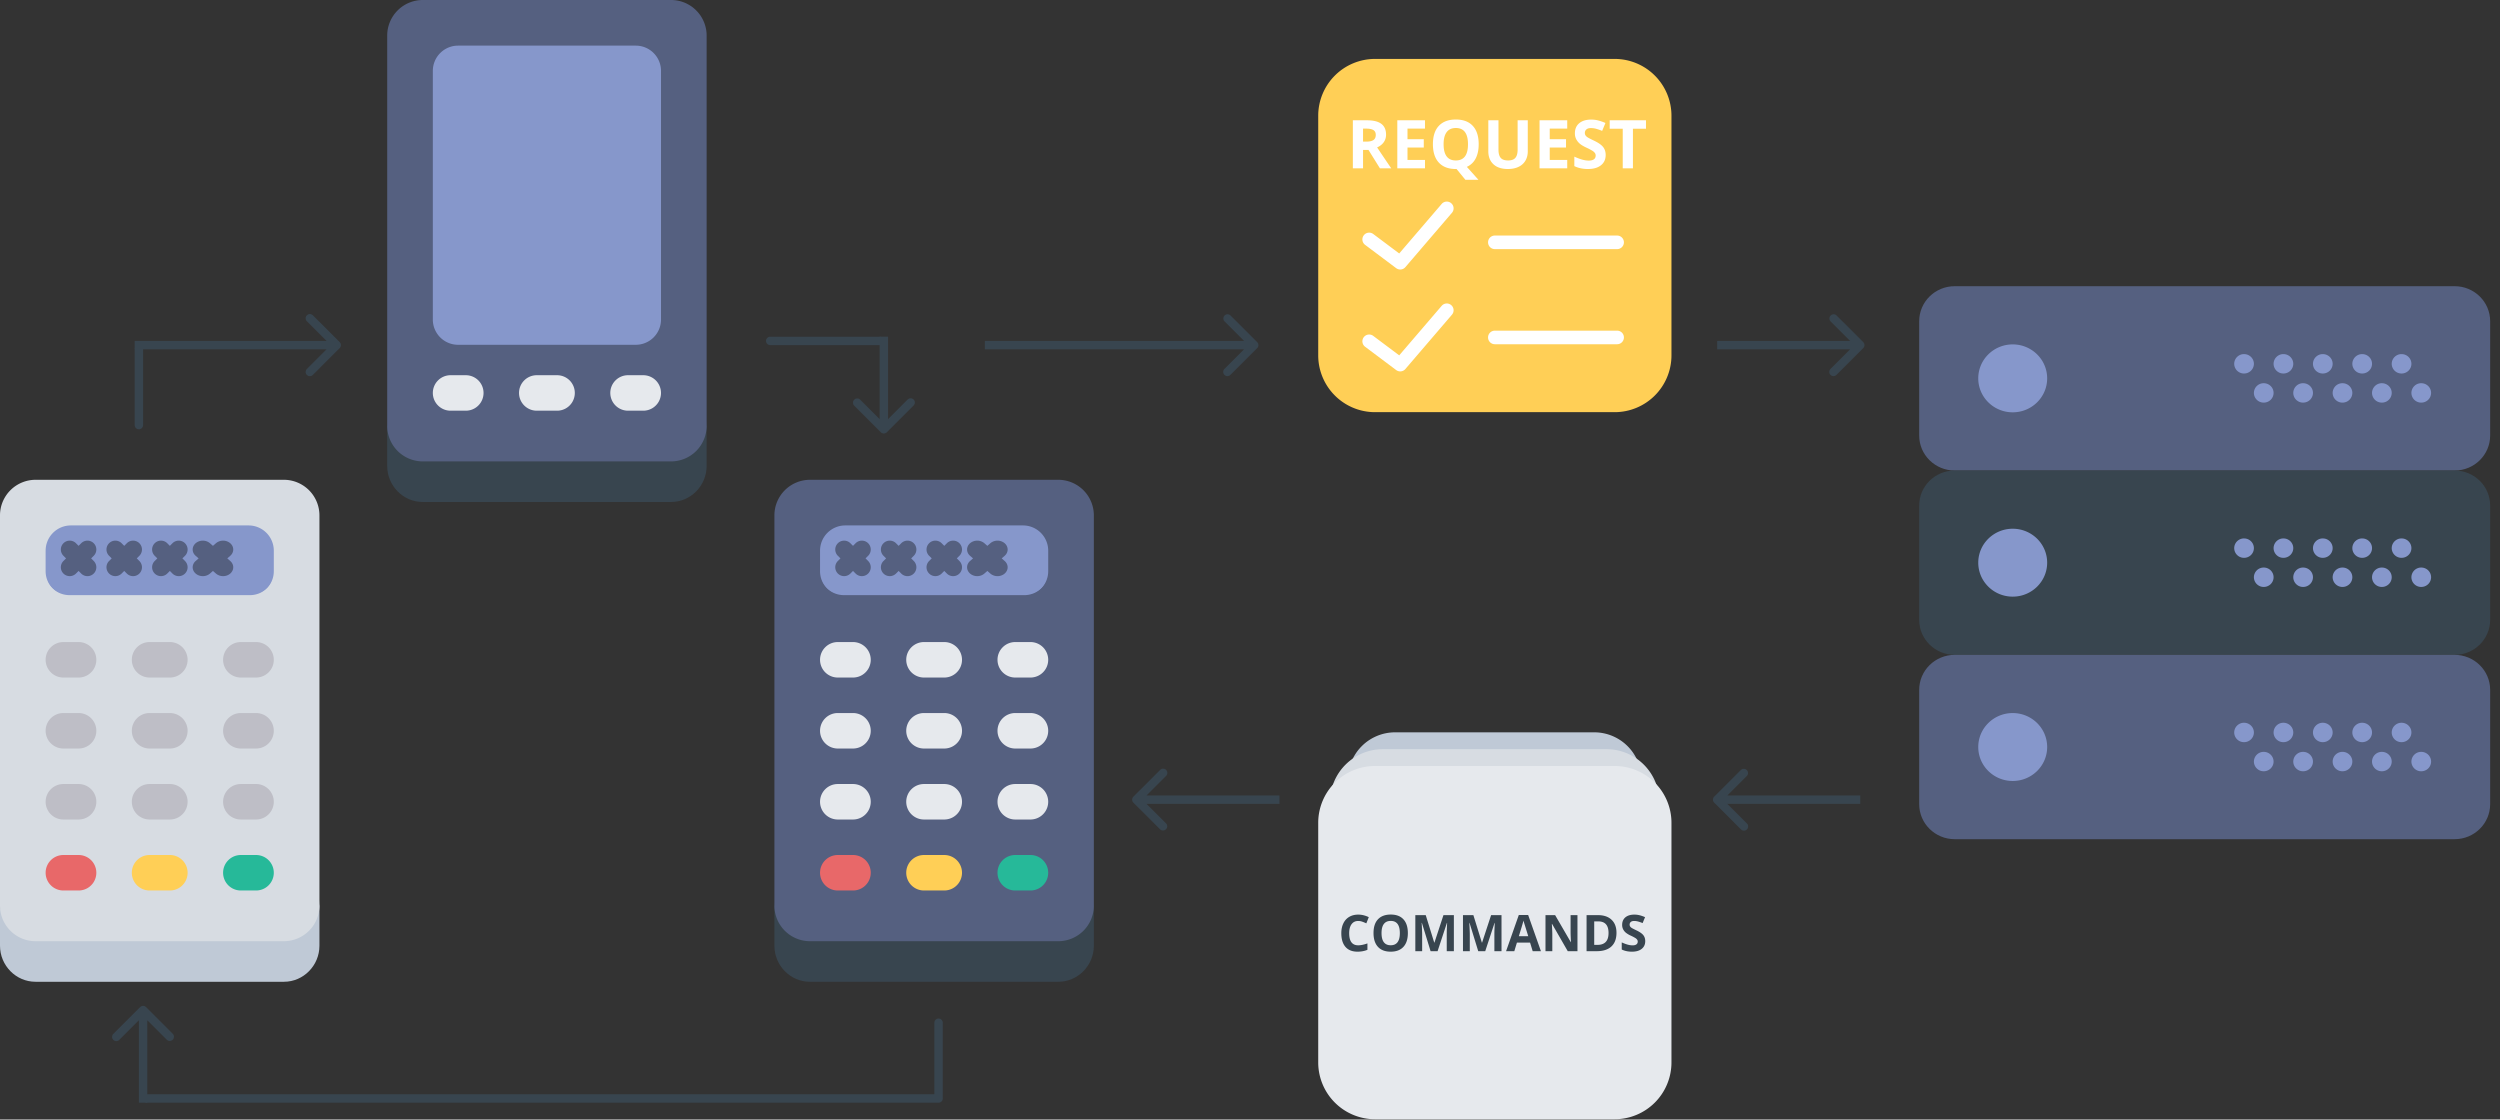 <svg width="297" height="133" fill="none" xmlns="http://www.w3.org/2000/svg"><rect width="100%" height="100%" fill="#333333" stroke="none"/><path d="M291.611 55.898H232.22c-2.33 0-4.22-1.862-4.22-4.158V38.158c0-2.296 1.89-4.158 4.22-4.158h59.39c2.331 0 4.221 1.862 4.221 4.158v13.58c0 2.298-1.89 4.16-4.22 4.16z" fill="#556080"/><path d="M291.611 77.797H232.22c-2.33 0-4.22-1.863-4.22-4.159V60.057c0-2.296 1.89-4.159 4.22-4.159h59.39c2.331 0 4.221 1.863 4.221 4.159v13.58c0 2.297-1.89 4.16-4.22 4.16z" fill="#38454F"/><path d="M291.611 99.695H232.22c-2.33 0-4.22-1.863-4.22-4.158V81.955c0-2.296 1.89-4.158 4.22-4.158h59.39c2.331 0 4.221 1.862 4.221 4.158v13.58c0 2.297-1.89 4.16-4.22 4.16z" fill="#556080"/><path d="M239.11 48.983c2.261 0 4.093-1.806 4.093-4.034 0-2.228-1.832-4.034-4.093-4.034-2.26 0-4.093 1.806-4.093 4.034 0 2.228 1.833 4.034 4.093 4.034zm46.195-4.61c.646 0 1.17-.516 1.17-1.153 0-.636-.524-1.152-1.17-1.152a1.16 1.16 0 0 0-1.169 1.152 1.16 1.16 0 0 0 1.169 1.153zm-4.678 0c.646 0 1.17-.516 1.17-1.153 0-.636-.524-1.152-1.17-1.152a1.16 1.16 0 0 0-1.169 1.152 1.16 1.16 0 0 0 1.169 1.153zm7.017 3.457a1.16 1.16 0 0 0 1.17-1.152c0-.636-.524-1.152-1.17-1.152a1.16 1.16 0 0 0-1.169 1.152 1.16 1.16 0 0 0 1.169 1.153zm-4.678 0a1.16 1.16 0 0 0 1.17-1.152c0-.636-.524-1.152-1.17-1.152a1.16 1.16 0 0 0-1.169 1.152 1.16 1.16 0 0 0 1.169 1.153zm-7.017-3.457c.646 0 1.17-.516 1.17-1.153 0-.636-.524-1.152-1.17-1.152a1.16 1.16 0 0 0-1.169 1.152 1.16 1.16 0 0 0 1.169 1.153zm2.339 3.457a1.16 1.16 0 0 0 1.17-1.152c0-.636-.524-1.152-1.17-1.152a1.16 1.16 0 0 0-1.169 1.152 1.16 1.16 0 0 0 1.169 1.153zm-7.017-3.457c.646 0 1.17-.516 1.17-1.153 0-.636-.524-1.152-1.17-1.152a1.16 1.16 0 0 0-1.169 1.152 1.16 1.16 0 0 0 1.169 1.153zm2.339 3.457a1.16 1.16 0 0 0 1.17-1.152c0-.636-.524-1.152-1.17-1.152a1.16 1.16 0 0 0-1.169 1.152 1.16 1.16 0 0 0 1.169 1.153zm-7.017-3.457c.646 0 1.17-.516 1.17-1.153 0-.636-.524-1.152-1.17-1.152a1.16 1.16 0 0 0-1.169 1.152 1.16 1.16 0 0 0 1.169 1.153zm2.339 3.457a1.16 1.16 0 0 0 1.17-1.152c0-.636-.524-1.152-1.17-1.152a1.16 1.16 0 0 0-1.169 1.152 1.16 1.16 0 0 0 1.169 1.153zM239.11 70.881c2.261 0 4.093-1.806 4.093-4.034 0-2.227-1.832-4.033-4.093-4.033-2.26 0-4.093 1.806-4.093 4.033 0 2.228 1.833 4.034 4.093 4.034zm46.195-4.61c.646 0 1.17-.516 1.17-1.152 0-.637-.524-1.153-1.17-1.153a1.16 1.16 0 0 0-1.169 1.153 1.16 1.16 0 0 0 1.169 1.152zm-4.678 0c.646 0 1.17-.516 1.17-1.152 0-.637-.524-1.153-1.17-1.153a1.16 1.16 0 0 0-1.169 1.153 1.16 1.16 0 0 0 1.169 1.152zm7.017 3.458c.646 0 1.17-.516 1.17-1.153 0-.636-.524-1.152-1.17-1.152a1.16 1.16 0 0 0-1.169 1.152 1.16 1.16 0 0 0 1.169 1.153zm-4.678 0c.646 0 1.17-.516 1.17-1.153 0-.636-.524-1.152-1.17-1.152a1.16 1.16 0 0 0-1.169 1.152 1.16 1.16 0 0 0 1.169 1.153zm-7.017-3.458c.646 0 1.17-.516 1.17-1.152 0-.637-.524-1.153-1.17-1.153a1.16 1.16 0 0 0-1.169 1.153 1.16 1.16 0 0 0 1.169 1.152zm2.339 3.458c.646 0 1.17-.516 1.17-1.153 0-.636-.524-1.152-1.17-1.152a1.16 1.16 0 0 0-1.169 1.152 1.16 1.16 0 0 0 1.169 1.153zm-7.017-3.458c.646 0 1.17-.516 1.17-1.152 0-.637-.524-1.153-1.17-1.153a1.16 1.16 0 0 0-1.169 1.153 1.16 1.16 0 0 0 1.169 1.152zm2.339 3.458c.646 0 1.17-.516 1.17-1.153 0-.636-.524-1.152-1.17-1.152a1.16 1.16 0 0 0-1.169 1.152 1.16 1.16 0 0 0 1.169 1.153zm-7.017-3.458c.646 0 1.17-.516 1.17-1.152 0-.637-.524-1.153-1.17-1.153a1.16 1.16 0 0 0-1.169 1.153 1.16 1.16 0 0 0 1.169 1.152zm2.339 3.458c.646 0 1.17-.516 1.17-1.153 0-.636-.524-1.152-1.17-1.152a1.16 1.16 0 0 0-1.169 1.152 1.16 1.16 0 0 0 1.169 1.153zM239.11 92.78c2.261 0 4.093-1.806 4.093-4.034 0-2.228-1.832-4.034-4.093-4.034-2.26 0-4.093 1.806-4.093 4.034 0 2.228 1.833 4.034 4.093 4.034zm46.195-4.61c.646 0 1.17-.517 1.17-1.153s-.524-1.153-1.17-1.153a1.16 1.16 0 0 0-1.169 1.153 1.16 1.16 0 0 0 1.169 1.153zm-4.678 0c.646 0 1.17-.517 1.17-1.153s-.524-1.153-1.17-1.153a1.16 1.16 0 0 0-1.169 1.153 1.16 1.16 0 0 0 1.169 1.153zm7.017 3.457c.646 0 1.17-.516 1.17-1.152 0-.637-.524-1.153-1.17-1.153a1.16 1.16 0 0 0-1.169 1.153 1.16 1.16 0 0 0 1.169 1.152zm-4.678 0c.646 0 1.17-.516 1.17-1.152 0-.637-.524-1.153-1.17-1.153a1.16 1.16 0 0 0-1.169 1.153 1.16 1.16 0 0 0 1.169 1.152zm-7.017-3.457c.646 0 1.17-.517 1.17-1.153s-.524-1.153-1.17-1.153a1.16 1.16 0 0 0-1.169 1.153 1.16 1.16 0 0 0 1.169 1.153zm2.339 3.457c.646 0 1.17-.516 1.17-1.152 0-.637-.524-1.153-1.17-1.153a1.16 1.16 0 0 0-1.169 1.153 1.16 1.16 0 0 0 1.169 1.152zm-7.017-3.457c.646 0 1.17-.517 1.17-1.153s-.524-1.153-1.17-1.153a1.16 1.16 0 0 0-1.169 1.153 1.16 1.16 0 0 0 1.169 1.153zm2.339 3.457c.646 0 1.17-.516 1.17-1.152 0-.637-.524-1.153-1.17-1.153a1.16 1.16 0 0 0-1.169 1.153 1.16 1.16 0 0 0 1.169 1.152zm-7.017-3.457c.646 0 1.17-.517 1.17-1.153s-.524-1.153-1.17-1.153a1.16 1.16 0 0 0-1.169 1.153 1.16 1.16 0 0 0 1.169 1.153zm2.339 3.457c.646 0 1.17-.516 1.17-1.152 0-.637-.524-1.153-1.17-1.153a1.16 1.16 0 0 0-1.169 1.153 1.16 1.16 0 0 0 1.169 1.152z" fill="#8697CB"/><path d="M191.82 48.965h-28.465a6.75 6.75 0 0 1-6.75-6.75V13.75a6.75 6.75 0 0 1 6.75-6.75h28.465a6.75 6.75 0 0 1 6.75 6.75v28.465a6.75 6.75 0 0 1-6.75 6.75z" fill="#FFCF56"/><path d="M192.114 29.596h-14.526a.806.806 0 1 1 0-1.613h14.526a.806.806 0 1 1 0 1.613zm0 11.299h-14.526a.806.806 0 1 1 0-1.614h14.526a.806.806 0 1 1 0 1.614zm-25.768-8.877a.798.798 0 0 1-.483-.162l-3.689-2.767a.805.805 0 1 1 .967-1.29l3.085 2.312 5.042-5.881a.805.805 0 0 1 1.137-.087c.339.29.379.799.087 1.137l-5.533 6.456a.802.802 0 0 1-.613.282zm0 12.104a.798.798 0 0 1-.483-.161l-3.689-2.768a.805.805 0 1 1 .967-1.29l3.085 2.313 5.042-5.88a.805.805 0 0 1 1.137-.088c.339.29.379.799.087 1.137l-5.533 6.455a.802.802 0 0 1-.613.282zm-4.416-27.298h.39c.383 0 .666-.064.848-.191.182-.128.273-.328.273-.602 0-.27-.093-.463-.281-.578-.185-.114-.472-.172-.863-.172h-.367v1.543zm0 .985V20h-1.211v-5.71h1.664c.776 0 1.35.141 1.722.425.373.281.559.71.559 1.285 0 .336-.092.635-.277.898-.185.26-.447.465-.785.614A234.851 234.851 0 0 0 165.281 20h-1.343l-1.364-2.191h-.644zM169.289 20H166v-5.71h3.289v.991h-2.078v1.254h1.934v.992h-1.934V19h2.078v1zm6.379-2.863c0 .672-.12 1.235-.359 1.691a2.172 2.172 0 0 1-1.047.996l1.375 1.535h-1.551l-1.047-1.28h-.09c-.875 0-1.547-.255-2.015-.763-.469-.507-.704-1.237-.704-2.187 0-.95.235-1.676.704-2.176.471-.502 1.145-.754 2.023-.754.878 0 1.548.253 2.012.758.466.505.699 1.232.699 2.18zm-4.168 0c0 .638.121 1.118.363 1.441.242.323.604.485 1.086.485.966 0 1.449-.642 1.449-1.926 0-1.287-.48-1.93-1.441-1.93-.482 0-.845.163-1.09.488-.245.323-.367.804-.367 1.442zm10-2.848v3.695c0 .422-.095.792-.285 1.11-.188.317-.46.56-.817.73-.356.17-.778.254-1.265.254-.735 0-1.305-.187-1.711-.562-.406-.378-.61-.894-.61-1.547v-3.68h1.208v3.496c0 .44.088.763.265.969.177.206.47.308.879.308.396 0 .682-.102.859-.308.18-.208.27-.534.27-.977V14.29h1.207zM186.188 20h-3.29v-5.71h3.29v.991h-2.079v1.254h1.934v.992h-1.934V19h2.079v1zm4.566-1.586c0 .516-.186.922-.559 1.219-.369.297-.885.445-1.547.445-.609 0-1.148-.114-1.617-.344V18.61c.386.172.711.293.977.364.268.07.513.105.734.105.266 0 .469-.05.61-.152.143-.102.214-.253.214-.453a.494.494 0 0 0-.093-.297 1.023 1.023 0 0 0-.278-.254 6.904 6.904 0 0 0-.738-.387c-.349-.164-.611-.322-.785-.473a1.763 1.763 0 0 1-.418-.527 1.507 1.507 0 0 1-.156-.703c0-.505.17-.902.511-1.191.344-.29.818-.434 1.422-.434.297 0 .58.035.848.105.271.07.553.17.848.297l-.391.942a5.645 5.645 0 0 0-.758-.262 2.408 2.408 0 0 0-.586-.074c-.229 0-.405.053-.527.16a.527.527 0 0 0-.184.418c0 .107.025.2.074.281a.86.86 0 0 0 .235.23c.109.074.366.206.769.4.534.254.9.51 1.098.769.198.255.297.569.297.941zM193.992 20h-1.211v-4.703h-1.551v-1.008h4.313v1.008h-1.551V20z" fill="#fff"/><path d="M189.392 121.865h-23.649a5.608 5.608 0 0 1-5.608-5.608v-23.65A5.608 5.608 0 0 1 165.743 87h23.649A5.608 5.608 0 0 1 195 92.608v23.649a5.608 5.608 0 0 1-5.608 5.608z" fill="#BFC9D6"/><path d="M190.84 128.135h-26.545A6.295 6.295 0 0 1 158 121.84V95.295A6.295 6.295 0 0 1 164.295 89h26.545a6.295 6.295 0 0 1 6.295 6.295v26.545a6.296 6.296 0 0 1-6.295 6.295z" fill="#D7DCE2"/><path d="M191.82 132.965h-28.465a6.75 6.75 0 0 1-6.75-6.75V97.75a6.75 6.75 0 0 1 6.75-6.75h28.465a6.75 6.75 0 0 1 6.75 6.75v28.465a6.75 6.75 0 0 1-6.75 6.75z" fill="#E6E9ED"/><path d="M161.358 109.411c-.341 0-.606.129-.794.387-.187.256-.281.613-.281 1.072 0 .955.359 1.433 1.075 1.433.301 0 .665-.075 1.093-.226v.762c-.351.146-.744.22-1.178.22-.623 0-1.099-.189-1.429-.566-.33-.379-.495-.922-.495-1.629 0-.445.081-.835.243-1.169.162-.336.394-.592.697-.77.305-.18.661-.27 1.069-.27.416 0 .834.101 1.254.302l-.293.738a4.966 4.966 0 0 0-.483-.199 1.432 1.432 0 0 0-.478-.085zm5.895 1.442c0 .709-.176 1.253-.527 1.634-.352.381-.856.572-1.512.572s-1.16-.191-1.512-.572c-.351-.381-.527-.927-.527-1.64 0-.713.176-1.257.527-1.632.354-.377.86-.566 1.518-.566s1.161.19 1.509.569c.349.379.524.924.524 1.635zm-3.126 0c0 .478.091.838.272 1.081.182.242.454.363.815.363.724 0 1.087-.482 1.087-1.444 0-.965-.361-1.448-1.081-1.448-.362 0-.634.122-.818.366-.183.243-.275.603-.275 1.082zm5.827 2.147l-1.031-3.36h-.027c.038.683.056 1.139.056 1.368V113h-.811v-4.283h1.236l1.014 3.275h.017l1.075-3.275h1.237V113h-.847v-2.027l.003-.331c.004-.125.018-.457.041-.996h-.026L170.786 113h-.832zm5.66 0l-1.031-3.36h-.026c.037.683.055 1.139.055 1.368V113h-.811v-4.283h1.236l1.014 3.275h.017l1.076-3.275h1.236V113h-.847v-2.027l.003-.331c.004-.125.018-.457.041-.996h-.026L176.446 113h-.832zm6.469 0l-.311-1.02h-1.561L179.9 113h-.978l1.512-4.301h1.11l1.518 4.301h-.979zm-.527-1.781l-.487-1.568a5.183 5.183 0 0 1-.076-.287c-.064.25-.249.868-.554 1.855h1.117zm5.847 1.781h-1.154l-1.863-3.24h-.027c.037.572.056.98.056 1.224V113h-.811v-4.283h1.145l1.86 3.208h.021c-.029-.557-.044-.95-.044-1.181v-2.027h.817V113zm4.635-2.183c0 .705-.201 1.245-.603 1.621-.401.374-.98.562-1.738.562h-1.213v-4.283h1.345c.699 0 1.242.184 1.629.554.387.369.58.884.58 1.546zm-.943.024c0-.92-.407-1.38-1.219-1.38h-.483v2.789h.389c.875 0 1.313-.47 1.313-1.409zm4.359.97c0 .386-.14.691-.419.914-.277.222-.664.334-1.16.334-.457 0-.861-.086-1.213-.258v-.844c.289.129.533.22.733.272.201.053.384.08.55.08.2 0 .352-.038.457-.115.108-.076.161-.189.161-.34a.367.367 0 0 0-.07-.222.765.765 0 0 0-.208-.191 5.238 5.238 0 0 0-.554-.29 2.629 2.629 0 0 1-.588-.354 1.32 1.32 0 0 1-.314-.396 1.128 1.128 0 0 1-.117-.527c0-.379.128-.677.384-.894.258-.216.613-.325 1.066-.325.223 0 .435.027.636.079.203.053.415.127.636.223l-.293.706a4.187 4.187 0 0 0-.569-.196 1.81 1.81 0 0 0-.439-.056c-.172 0-.304.04-.396.12a.399.399 0 0 0-.137.314c0 .08.018.15.055.211a.658.658 0 0 0 .176.173c.082.054.274.154.577.298.401.192.675.384.823.577.149.192.223.427.223.707z" fill="#38454F"/><path d="M37.949 106.996v5.354c0 2.357-1.897 4.284-4.217 4.284H4.217c-2.32 0-4.217-1.927-4.217-4.284v-5.354c0 2.356 1.897 4.284 4.217 4.284h29.515c2.32 0 4.217-1.928 4.217-4.284z" fill="#BFC9D6"/><path fill="#D7DCE2" d="M4.217 60.012h30.118v47.587H4.217z"/><path d="M5.421 65.421a3 3 0 0 1 3-3h21.107a3 3 0 0 1 3 3v2.433a3 3 0 0 1-3 3H8.42a3 3 0 0 1-3-3v-2.433z" fill="#8697CB"/><path d="M37.949 93.895v13.703a4.229 4.229 0 0 1-4.217 4.217H4.217A4.229 4.229 0 0 1 0 107.598V61.217A4.229 4.229 0 0 1 4.217 57h29.515a4.229 4.229 0 0 1 4.217 4.217v32.678zm-5.27 11.595v-4.216h-6.326v4.216h6.325zm0-8.433v-4.216h-6.326v4.216h6.325zm0-8.433v-4.216h-6.326v4.216h6.325zm0-8.433v-4.217h-6.326v4.217h6.325zm-3-9.487a3 3 0 0 0 3-3V65.27a3 3 0 0 0-3-3H8.27a3 3 0 0 0-3 3v2.433a3 3 0 0 0 3 3h21.407zm-7.542 34.786v-4.216h-6.325v4.216h6.325zm0-8.433v-4.216h-6.325v4.216h6.325zm0-8.433v-4.216h-6.325v4.216h6.325zm-3.163-8.433a3.162 3.162 0 0 0 3.163-3.163v-1.054H17.92a2.108 2.108 0 1 0 0 4.217h1.054zm-7.379 25.299v-4.216H5.271v4.216h6.324zm0-8.433v-4.216H5.271v4.216h6.324zm0-8.433v-4.216H5.271v4.216h6.324zm-2.108-8.433a2.108 2.108 0 1 0 0-4.217H7.38a2.108 2.108 0 0 0 0 4.217h2.108z" fill="#D7DCE2"/><path d="M11.136 64.537a1.053 1.053 0 0 0-1.49 0l-.31.31-.308-.31a1.053 1.053 0 1 0-1.49 1.491l.308.309-.309.309a1.053 1.053 0 1 0 1.49 1.49l.31-.309.308.31a1.052 1.052 0 0 0 1.49 0 1.053 1.053 0 0 0 0-1.491l-.308-.31.309-.308a1.053 1.053 0 0 0 0-1.49zm5.421 0a1.053 1.053 0 0 0-1.49 0l-.31.31-.308-.31a1.053 1.053 0 1 0-1.49 1.49l.309.31-.31.309a1.053 1.053 0 1 0 1.491 1.49l.309-.309.309.31a1.052 1.052 0 0 0 1.49 0 1.053 1.053 0 0 0 0-1.491l-.309-.31.309-.308a1.053 1.053 0 0 0 0-1.49zm5.421 0a1.053 1.053 0 0 0-1.49 0l-.309.31-.309-.31a1.053 1.053 0 1 0-1.49 1.491l.309.309-.309.309a1.053 1.053 0 1 0 1.49 1.49l.31-.309.308.31a1.052 1.052 0 0 0 1.49 0 1.053 1.053 0 0 0 0-1.491l-.309-.31.31-.308a1.053 1.053 0 0 0 0-1.49zm5.377 0a1.328 1.328 0 0 0-1.703 0l-.353.31-.353-.31a1.328 1.328 0 0 0-1.703 0c-.471.413-.471 1.079 0 1.491l.353.309-.353.309c-.471.412-.471 1.078 0 1.49.235.205.544.309.852.309.308 0 .617-.104.851-.309l.353-.309.353.31c.235.204.543.308.852.308.308 0 .617-.104.851-.309.471-.412.471-1.078 0-1.49l-.352-.31.352-.308c.471-.412.471-1.078 0-1.49z" fill="#556080"/><path d="M5.421 103.683c0-1.164.944-2.108 2.109-2.108h1.807a2.108 2.108 0 1 1 0 4.216H7.53a2.108 2.108 0 0 1-2.109-2.108z" fill="#E86869"/><path d="M5.421 95.25c0-1.164.944-2.108 2.109-2.108h1.807a2.108 2.108 0 1 1 0 4.216H7.53a2.108 2.108 0 0 1-2.11-2.108zm10.24 0c0-1.164.944-2.108 2.109-2.108h2.41a2.108 2.108 0 1 1 0 4.216h-2.41a2.108 2.108 0 0 1-2.109-2.108z" fill="#BEBEC6"/><path d="M15.661 103.683c0-1.164.944-2.108 2.109-2.108h2.41a2.108 2.108 0 1 1 0 4.216h-2.41a2.108 2.108 0 0 1-2.109-2.108z" fill="#FFCF56"/><path d="M26.504 103.683c0-1.164.944-2.108 2.108-2.108h1.807a2.108 2.108 0 1 1 0 4.216h-1.807a2.108 2.108 0 0 1-2.108-2.108z" fill="#26B999"/><path d="M26.504 95.25c0-1.164.944-2.108 2.108-2.108h1.807a2.108 2.108 0 1 1 0 4.216h-1.807a2.108 2.108 0 0 1-2.108-2.108zm0-8.433c0-1.164.944-2.108 2.108-2.108h1.807a2.108 2.108 0 1 1 0 4.216h-1.807a2.108 2.108 0 0 1-2.108-2.108zm0-8.433c0-1.165.944-2.108 2.108-2.108h1.807a2.108 2.108 0 1 1 0 4.216h-1.807a2.108 2.108 0 0 1-2.108-2.108zm-10.843 8.433c0-1.164.944-2.108 2.109-2.108h2.41a2.108 2.108 0 1 1 0 4.216h-2.41a2.108 2.108 0 0 1-2.109-2.108zm0-8.433c0-1.165.944-2.108 2.109-2.108h2.41a2.108 2.108 0 1 1 0 4.216h-2.41a2.108 2.108 0 0 1-2.109-2.108zm-10.24 8.433c0-1.164.944-2.108 2.109-2.108h1.807a2.108 2.108 0 1 1 0 4.216H7.53a2.108 2.108 0 0 1-2.109-2.108zm0-8.433c0-1.165.944-2.108 2.109-2.108h1.807a2.108 2.108 0 1 1 0 4.216H7.53a2.108 2.108 0 0 1-2.109-2.108z" fill="#BEBEC6"/><path d="M129.949 106.996v5.354c0 2.357-1.897 4.284-4.217 4.284H96.216c-2.319 0-4.216-1.927-4.216-4.284v-5.354c0 2.356 1.897 4.284 4.216 4.284h29.516c2.32 0 4.217-1.928 4.217-4.284z" fill="#38454F"/><path fill="#556080" d="M96.216 60.012h30.118v47.587H96.216z"/><path d="M97.421 65.421a3 3 0 0 1 3-3h21.107a3 3 0 0 1 3 3v2.433a3 3 0 0 1-3 3h-21.107a3 3 0 0 1-3-3v-2.433z" fill="#8697CB"/><path d="M129.949 93.895v13.703a4.229 4.229 0 0 1-4.217 4.217H96.216A4.229 4.229 0 0 1 92 107.598V61.217A4.229 4.229 0 0 1 96.216 57h29.516a4.229 4.229 0 0 1 4.217 4.217v32.678zm-5.271 11.595v-4.216h-6.325v4.216h6.325zm0-8.433v-4.216h-6.325v4.216h6.325zm0-8.433v-4.216h-6.325v4.216h6.325zm0-8.433v-4.217h-6.325v4.217h6.325zm-3-9.487a3 3 0 0 0 3-3V65.27a3 3 0 0 0-3-3h-21.407a3 3 0 0 0-3 3v2.433a3 3 0 0 0 3 3h21.407zm-7.541 34.786v-4.216h-6.325v4.216h6.325zm0-8.433v-4.216h-6.325v4.216h6.325zm0-8.433v-4.216h-6.325v4.216h6.325zm-3.163-8.433a3.163 3.163 0 0 0 3.163-3.163v-1.054h-4.217a2.108 2.108 0 0 0 0 4.217h1.054zm-7.379 25.299v-4.216h-6.324v4.216h6.324zm0-8.433v-4.216h-6.324v4.216h6.324zm0-8.433v-4.216h-6.324v4.216h6.324zm-2.108-8.433a2.108 2.108 0 1 0 0-4.217h-2.108a2.108 2.108 0 0 0 0 4.217h2.108z" fill="#556080"/><path d="M103.136 64.537a1.053 1.053 0 0 0-1.491 0l-.308.31-.309-.31a1.053 1.053 0 1 0-1.49 1.491l.308.309-.309.309a1.053 1.053 0 1 0 1.491 1.49l.309-.309.308.31a1.054 1.054 0 0 0 1.491-1.491l-.309-.31.309-.308a1.053 1.053 0 0 0 0-1.49zm5.421 0a1.052 1.052 0 0 0-1.49 0l-.309.31-.309-.31a1.053 1.053 0 1 0-1.49 1.49l.309.31-.309.309a1.053 1.053 0 1 0 1.49 1.49l.309-.309.309.31a1.05 1.05 0 0 0 1.49 0 1.053 1.053 0 0 0 0-1.491l-.309-.31.309-.308a1.053 1.053 0 0 0 0-1.49zm5.421 0a1.052 1.052 0 0 0-1.49 0l-.309.31-.309-.31a1.053 1.053 0 1 0-1.49 1.49l.309.31-.309.309a1.053 1.053 0 1 0 1.49 1.49l.309-.309.309.31a1.05 1.05 0 0 0 1.49 0 1.053 1.053 0 0 0 0-1.491l-.309-.31.309-.308a1.053 1.053 0 0 0 0-1.49zm5.377 0a1.327 1.327 0 0 0-1.703 0l-.353.31-.353-.31a1.327 1.327 0 0 0-1.703 0c-.471.413-.471 1.079 0 1.491l.353.309-.353.309c-.471.412-.471 1.078 0 1.49.235.205.544.309.852.309.308 0 .617-.104.851-.309l.353-.309.353.31c.235.204.544.308.852.308.308 0 .617-.104.851-.309.471-.412.471-1.078 0-1.49l-.353-.31.353-.308c.471-.412.471-1.078 0-1.49z" fill="#556080"/><path d="M97.421 103.683c0-1.164.944-2.108 2.108-2.108h1.808a2.108 2.108 0 0 1 0 4.216h-1.808a2.108 2.108 0 0 1-2.108-2.108z" fill="#E86869"/><path d="M97.421 95.25c0-1.164.944-2.108 2.108-2.108h1.808a2.108 2.108 0 0 1 0 4.216h-1.808a2.108 2.108 0 0 1-2.108-2.108zm10.24 0c0-1.164.944-2.108 2.109-2.108h2.409a2.108 2.108 0 0 1 0 4.216h-2.409a2.108 2.108 0 0 1-2.109-2.108z" fill="#E6E9ED"/><path d="M107.661 103.683c0-1.164.944-2.108 2.109-2.108h2.409a2.108 2.108 0 0 1 0 4.216h-2.409a2.108 2.108 0 0 1-2.109-2.108z" fill="#FFCF56"/><path d="M118.504 103.683c0-1.164.944-2.108 2.108-2.108h1.807a2.108 2.108 0 1 1 0 4.216h-1.807a2.108 2.108 0 0 1-2.108-2.108z" fill="#26B999"/><path d="M118.504 95.25c0-1.164.944-2.108 2.108-2.108h1.807a2.108 2.108 0 1 1 0 4.216h-1.807a2.108 2.108 0 0 1-2.108-2.108zm0-8.433c0-1.164.944-2.108 2.108-2.108h1.807a2.108 2.108 0 1 1 0 4.216h-1.807a2.108 2.108 0 0 1-2.108-2.108zm0-8.433c0-1.165.944-2.108 2.108-2.108h1.807a2.108 2.108 0 1 1 0 4.216h-1.807a2.108 2.108 0 0 1-2.108-2.108zm-10.843 8.433c0-1.164.944-2.108 2.109-2.108h2.409a2.108 2.108 0 0 1 0 4.216h-2.409a2.108 2.108 0 0 1-2.109-2.108zm0-8.433c0-1.165.944-2.108 2.109-2.108h2.409a2.108 2.108 0 0 1 0 4.216h-2.409a2.108 2.108 0 0 1-2.109-2.108zm-10.24 8.433c0-1.164.944-2.108 2.108-2.108h1.808a2.108 2.108 0 0 1 0 4.216h-1.808a2.108 2.108 0 0 1-2.108-2.108zm0-8.433c0-1.165.944-2.108 2.108-2.108h1.808a2.108 2.108 0 0 1 0 4.216h-1.808a2.108 2.108 0 0 1-2.108-2.108z" fill="#E6E9ED"/><path d="M83.949 49.996v5.354c0 2.356-1.897 4.284-4.217 4.284H50.217c-2.32 0-4.217-1.928-4.217-4.284v-5.354c0 2.356 1.897 4.284 4.217 4.284h29.515c2.32 0 4.217-1.928 4.217-4.284z" fill="#38454F"/><path fill="#556080" d="M50.217 3.012h30.118v47.587H50.217z"/><path d="M83.949 36.895v13.703a4.229 4.229 0 0 1-4.217 4.217H50.217A4.229 4.229 0 0 1 46 50.598V4.217A4.229 4.229 0 0 1 50.217 0h29.515a4.229 4.229 0 0 1 4.217 4.217v32.678zm-5.27 11.595v-4.216h-6.326v4.216h6.325zm0-8.433v-4.216h-6.326v4.216h6.325zm0-8.433v-4.216h-6.326v4.216h6.325zm0-8.433v-4.217h-6.326v4.217h6.325zm-3-9.487a3 3 0 0 0 3-3V8.27a3 3 0 0 0-3-3H54.27a3 3 0 0 0-3 3v2.433a3 3 0 0 0 3 3h21.407zM68.136 48.49v-4.216h-6.325v4.216h6.325zm0-8.433v-4.216h-6.325v4.216h6.325zm0-8.433v-4.216h-6.325v4.216h6.325zm-3.163-8.433a3.162 3.162 0 0 0 3.163-3.162v-1.055H63.92a2.108 2.108 0 1 0 0 4.217h1.054zm-7.379 25.3v-4.217H51.27v4.216h6.325zm0-8.434v-4.216H51.27v4.216h6.325zm0-8.433v-4.216H51.27v4.216h6.325zm-2.108-8.433a2.108 2.108 0 1 0 0-4.217H53.38a2.108 2.108 0 0 0 0 4.217h2.108z" fill="#556080"/><path d="M51.421 8.421a3 3 0 0 1 3-3h21.107a3 3 0 0 1 3 3v29.54a3 3 0 0 1-3 3H54.42a3 3 0 0 1-3-3V8.42z" fill="#8697CB"/><path d="M51.421 46.683c0-1.164.944-2.108 2.108-2.108h1.808a2.108 2.108 0 1 1 0 4.216h-1.808a2.108 2.108 0 0 1-2.108-2.108zm10.24 0c0-1.164.944-2.108 2.109-2.108h2.41a2.108 2.108 0 1 1 0 4.216h-2.41a2.108 2.108 0 0 1-2.109-2.108zm10.843 0c0-1.164.944-2.108 2.108-2.108h1.807a2.108 2.108 0 1 1 0 4.216h-1.807a2.108 2.108 0 0 1-2.108-2.108z" fill="#E6E9ED"/><path stroke="#38454F" stroke-linecap="round" d="M16.5 50.5v-9m95 89v-9m-20-81h13m-87 90h94"/><path d="M40.354 41.354a.5.5 0 0 0 0-.708l-3.182-3.181a.5.5 0 1 0-.707.707L39.293 41l-2.828 2.828a.5.5 0 1 0 .707.707l3.182-3.181zM16 41.5h24v-1H16v1zm88.646 9.854a.501.501 0 0 0 .708 0l3.182-3.182a.5.5 0 0 0-.708-.707L105 50.293l-2.828-2.828a.501.501 0 0 0-.708.707l3.182 3.182zM104.5 40v11h1V40h-1zm-87.854 79.646a.5.5 0 0 1 .708 0l3.181 3.182a.501.501 0 0 1-.707.708L17 120.707l-2.828 2.829a.5.5 0 0 1-.708-.708l3.182-3.182zM16.5 131v-11h1v11h-1zm132.854-89.646a.5.5 0 0 0 0-.708l-3.182-3.181a.501.501 0 0 0-.708.707L148.293 41l-2.829 2.828a.5.5 0 0 0 .708.707l3.182-3.181zM117 41.5h32v-1h-32v1zm104.354-.146a.5.5 0 0 0 0-.708l-3.182-3.181a.501.501 0 0 0-.708.707L220.293 41l-2.829 2.828a.5.5 0 0 0 .708.707l3.182-3.181zM204 41.5h17v-1h-17v1zm-.354 53.854a.5.5 0 0 1 0-.708l3.182-3.181a.501.501 0 0 1 .708.707L204.707 95l2.829 2.828a.5.5 0 0 1-.708.707l-3.182-3.181zM221 95.5h-17v-1h17v1zm-86.354-.854a.5.5 0 0 0 0 .708l3.182 3.181a.501.501 0 0 0 .708-.707L135.707 95l2.829-2.828a.5.5 0 0 0-.708-.707l-3.182 3.181zM152 94.5h-17v1h17v-1z" fill="#38454F"/></svg>